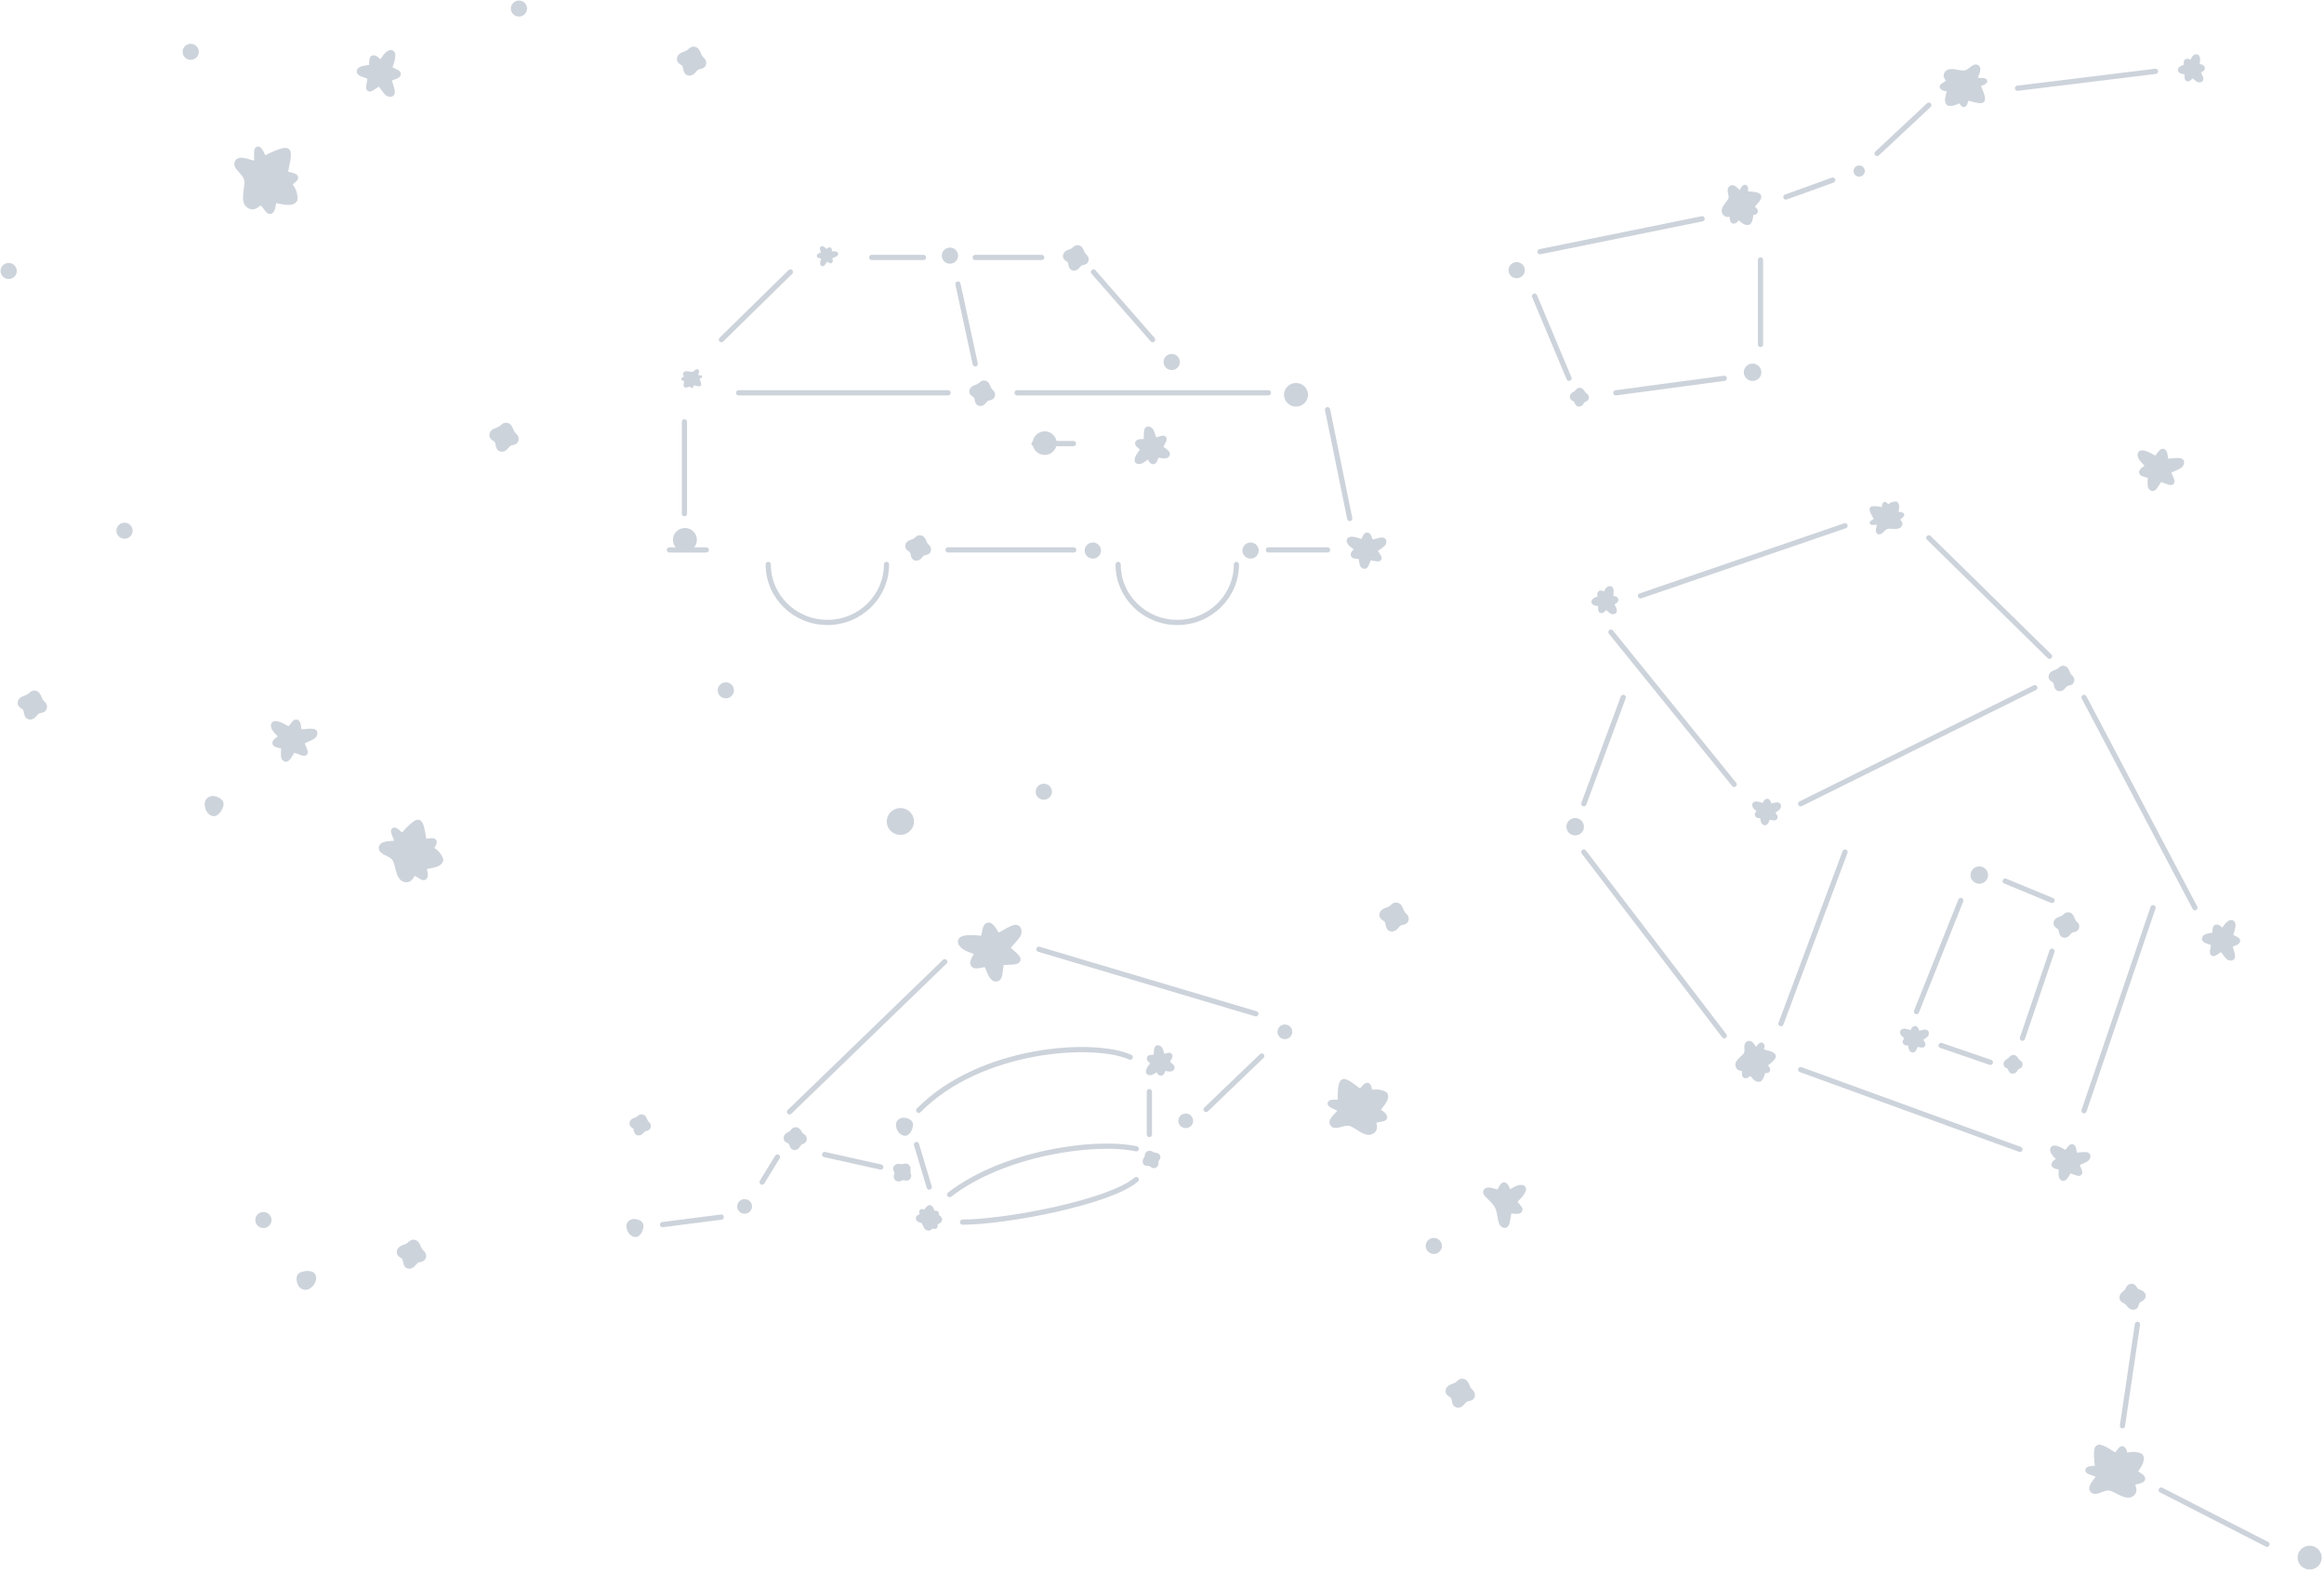 <svg width="742" height="502" viewBox="0 0 742 502" fill="none" xmlns="http://www.w3.org/2000/svg">
<g opacity="0.2">
<path d="M467.802 446.883C466.883 447.56 466.423 448.865 465.23 448.574C464.235 448.332 464.508 446.735 463.987 445.953C463.405 445.079 462.105 444.976 462.389 443.877C462.673 442.778 464.023 442.689 464.961 442.186C465.8 441.736 466.184 440.797 467.178 441.039C468.173 441.282 468.353 442.78 468.873 443.561C469.456 444.435 470.303 444.638 470.019 445.737C469.786 446.64 468.505 446.366 467.802 446.883Z" fill="#05254D"/>
<path d="M467.802 446.883C466.883 447.56 466.423 448.865 465.23 448.574C464.235 448.332 464.508 446.735 463.987 445.953C463.405 445.079 462.105 444.976 462.389 443.877C462.673 442.778 464.023 442.689 464.961 442.186C465.8 441.736 466.184 440.797 467.178 441.039C468.173 441.282 468.353 442.78 468.873 443.561C469.456 444.435 470.303 444.638 470.019 445.737C469.786 446.64 468.505 446.366 467.802 446.883Z" stroke="#05254D" stroke-width="1.668"/>
<path d="M11.904 227.176C10.985 227.852 10.525 229.157 9.332 228.867C8.337 228.624 8.61 227.027 8.089 226.245C7.507 225.372 6.207 225.268 6.491 224.169C6.775 223.07 8.125 222.981 9.063 222.478C9.902 222.028 10.285 221.089 11.28 221.331C12.275 221.574 12.455 223.072 12.975 223.853C13.557 224.727 14.405 224.93 14.121 226.029C13.887 226.932 12.607 226.658 11.904 227.176Z" fill="#05254D"/>
<path d="M11.904 227.176C10.985 227.852 10.525 229.157 9.332 228.867C8.337 228.624 8.61 227.027 8.089 226.245C7.507 225.372 6.207 225.268 6.491 224.169C6.775 223.07 8.125 222.981 9.063 222.478C9.902 222.028 10.285 221.089 11.28 221.331C12.275 221.574 12.455 223.072 12.975 223.853C13.557 224.727 14.405 224.93 14.121 226.029C13.887 226.932 12.607 226.658 11.904 227.176Z" stroke="#05254D" stroke-width="1.668"/>
<path d="M162.5 141.662C161.581 142.339 161.121 143.644 159.928 143.353C158.933 143.111 159.206 141.513 158.685 140.732C158.103 139.858 156.803 139.755 157.087 138.656C157.371 137.557 158.721 137.468 159.659 136.965C160.498 136.515 160.882 135.576 161.876 135.818C162.871 136.061 163.051 137.559 163.571 138.34C164.154 139.214 165.001 139.417 164.717 140.516C164.484 141.419 163.203 141.145 162.5 141.662Z" fill="#05254D"/>
<path d="M162.5 141.662C161.581 142.339 161.121 143.644 159.928 143.353C158.933 143.111 159.206 141.513 158.685 140.732C158.103 139.858 156.803 139.755 157.087 138.656C157.371 137.557 158.721 137.468 159.659 136.965C160.498 136.515 160.882 135.576 161.876 135.818C162.871 136.061 163.051 137.559 163.571 138.34C164.154 139.214 165.001 139.417 164.717 140.516C164.484 141.419 163.203 141.145 162.5 141.662Z" stroke="#05254D" stroke-width="1.668"/>
<path d="M132.949 402.502C132.03 403.179 131.57 404.484 130.377 404.194C129.382 403.951 129.655 402.354 129.134 401.572C128.552 400.698 127.252 400.595 127.536 399.496C127.82 398.397 129.17 398.308 130.108 397.805C130.947 397.355 131.331 396.416 132.325 396.658C133.32 396.901 133.5 398.399 134.02 399.18C134.603 400.054 135.45 400.257 135.166 401.356C134.932 402.259 133.652 401.985 132.949 402.502Z" fill="#05254D"/>
<path d="M132.949 402.502C132.03 403.179 131.57 404.484 130.377 404.194C129.382 403.951 129.655 402.354 129.134 401.572C128.552 400.698 127.252 400.595 127.536 399.496C127.82 398.397 129.17 398.308 130.108 397.805C130.947 397.355 131.331 396.416 132.325 396.658C133.32 396.901 133.5 398.399 134.02 399.18C134.603 400.054 135.45 400.257 135.166 401.356C134.932 402.259 133.652 401.985 132.949 402.502Z" stroke="#05254D" stroke-width="1.668"/>
<path d="M205.444 360.526C204.83 360.98 204.522 361.853 203.725 361.659C203.059 361.496 203.242 360.427 202.893 359.904C202.504 359.32 201.634 359.25 201.824 358.515C202.014 357.78 202.918 357.719 203.545 357.383C204.106 357.082 204.362 356.454 205.028 356.616C205.694 356.779 205.814 357.781 206.163 358.304C206.552 358.888 207.119 359.025 206.929 359.76C206.773 360.363 205.915 360.18 205.444 360.526Z" fill="#05254D"/>
<path d="M205.444 360.526C204.83 360.98 204.522 361.853 203.725 361.659C203.059 361.496 203.242 360.427 202.893 359.904C202.504 359.32 201.634 359.25 201.824 358.515C202.014 357.78 202.918 357.719 203.545 357.383C204.106 357.082 204.362 356.454 205.028 356.616C205.694 356.779 205.814 357.781 206.163 358.304C206.552 358.888 207.119 359.025 206.929 359.76C206.773 360.363 205.915 360.18 205.444 360.526Z" stroke="#05254D" stroke-width="1.668"/>
<path d="M222.386 21.596C221.467 22.272 221.007 23.578 219.815 23.287C218.82 23.044 219.092 21.447 218.572 20.666C217.99 19.792 216.69 19.688 216.974 18.589C217.258 17.49 218.608 17.401 219.546 16.898C220.385 16.448 220.768 15.509 221.763 15.752C222.757 15.994 222.937 17.492 223.458 18.273C224.04 19.147 224.888 19.35 224.603 20.449C224.37 21.352 223.089 21.078 222.386 21.596Z" fill="#05254D"/>
<path d="M222.386 21.596C221.467 22.272 221.007 23.578 219.815 23.287C218.82 23.044 219.092 21.447 218.572 20.666C217.99 19.792 216.69 19.688 216.974 18.589C217.258 17.49 218.608 17.401 219.546 16.898C220.385 16.448 220.768 15.509 221.763 15.752C222.757 15.994 222.937 17.492 223.458 18.273C224.04 19.147 224.888 19.35 224.603 20.449C224.37 21.352 223.089 21.078 222.386 21.596Z" stroke="#05254D" stroke-width="1.668"/>
<path d="M446.666 294.858C445.747 295.534 445.287 296.84 444.094 296.549C443.1 296.307 443.372 294.709 442.851 293.928C442.269 293.054 440.969 292.95 441.254 291.851C441.538 290.753 442.887 290.664 443.826 290.16C444.665 289.711 445.048 288.772 446.042 289.014C447.037 289.257 447.217 290.754 447.738 291.536C448.32 292.409 449.167 292.613 448.883 293.712C448.65 294.615 447.369 294.34 446.666 294.858Z" fill="#05254D"/>
<path d="M446.666 294.858C445.747 295.534 445.287 296.84 444.094 296.549C443.1 296.307 443.372 294.709 442.851 293.928C442.269 293.054 440.969 292.95 441.254 291.851C441.538 290.753 442.887 290.664 443.826 290.16C444.665 289.711 445.048 288.772 446.042 289.014C447.037 289.257 447.217 290.754 447.738 291.536C448.32 292.409 449.167 292.613 448.883 293.712C448.65 294.615 447.369 294.34 446.666 294.858Z" stroke="#05254D" stroke-width="1.668"/>
<path d="M427.966 351.532C427.899 349.836 427.881 345.583 428.936 345.337C429.991 345.09 432.656 347.444 433.953 348.34C434.683 348.843 435.853 346.361 436.588 346.529C437.339 346.7 437.035 348.888 437.744 348.788C439.202 348.582 440.753 348.539 442.187 349.397C442.982 350.792 441.052 352.611 439.997 354.086C439.424 354.889 441.798 355.455 442.069 356.585C442.34 357.716 438.229 356.963 438.618 358.587C438.859 359.662 439.144 360.596 437.917 361.265C435.931 362.349 433.06 359.119 431.015 358.652C428.727 358.128 426.29 360.28 425.389 358.699C424.754 357.586 427.361 355.657 428.092 354.615C428.525 353.999 424.576 352.984 424.704 352.294C424.843 351.544 427.996 352.291 427.966 351.532Z" fill="#05254D"/>
<path d="M427.966 351.532C427.899 349.836 427.881 345.583 428.936 345.337C429.991 345.09 432.656 347.444 433.953 348.34C434.683 348.843 435.853 346.361 436.588 346.529C437.339 346.7 437.035 348.888 437.744 348.788C439.202 348.582 440.753 348.539 442.187 349.397C442.982 350.792 441.052 352.611 439.997 354.086C439.424 354.889 441.798 355.455 442.069 356.585C442.34 357.716 438.229 356.963 438.618 358.587C438.859 359.662 439.144 360.596 437.917 361.265C435.931 362.349 433.06 359.119 431.015 358.652C428.727 358.128 426.29 360.28 425.389 358.699C424.754 357.586 427.361 355.657 428.092 354.615C428.525 353.999 424.576 352.984 424.704 352.294C424.843 351.544 427.996 352.291 427.966 351.532Z" stroke="#05254D" stroke-width="1.668"/>
<path d="M128.704 266.685C129.834 265.346 132.777 262.083 133.73 262.6C134.682 263.117 135.015 266.699 135.351 268.25C135.538 269.123 138.13 268.01 138.558 268.631C138.993 269.263 137.248 270.731 137.842 271.129C139.063 271.947 140.241 272.951 140.704 274.565C140.321 276.165 137.63 276.265 135.823 276.687C134.84 276.917 136.203 278.937 135.617 279.981C135.03 281.025 132.514 277.699 131.671 279.2C131.102 280.182 130.663 281.089 129.291 280.78C127.068 280.279 127.191 275.892 126.005 274.165C124.677 272.234 121.379 272.246 121.812 270.437C122.117 269.162 125.386 269.433 126.652 269.126C127.4 268.946 125.187 265.528 125.761 265.086C126.385 264.607 128.199 267.285 128.704 266.685Z" fill="#05254D"/>
<path d="M128.704 266.685C129.834 265.346 132.777 262.083 133.73 262.6C134.682 263.117 135.015 266.699 135.351 268.25C135.538 269.123 138.13 268.01 138.558 268.631C138.993 269.263 137.248 270.731 137.842 271.129C139.063 271.947 140.241 272.951 140.704 274.565C140.321 276.165 137.63 276.265 135.823 276.687C134.84 276.917 136.203 278.937 135.617 279.981C135.03 281.025 132.514 277.699 131.671 279.2C131.102 280.182 130.663 281.089 129.291 280.78C127.068 280.279 127.191 275.892 126.005 274.165C124.677 272.234 121.379 272.246 121.812 270.437C122.117 269.162 125.386 269.433 126.652 269.126C127.4 268.946 125.187 265.528 125.761 265.086C126.385 264.607 128.199 267.285 128.704 266.685Z" stroke="#05254D" stroke-width="1.668"/>
<path d="M84.749 50.514C86.505 49.566 90.989 47.339 91.778 48.276C92.567 49.214 91.418 53.129 91.121 54.904C90.954 55.902 94.162 55.796 94.353 56.627C94.547 57.473 92.086 58.303 92.547 58.968C93.493 60.333 94.318 61.879 94.131 63.772C93.055 65.302 90.167 64.297 88.081 63.998C86.945 63.835 87.537 66.528 86.48 67.388C85.423 68.249 84.156 63.702 82.636 64.94C81.622 65.743 80.78 66.516 79.458 65.623C77.317 64.179 79.29 59.603 78.76 57.293C78.166 54.708 74.673 53.363 75.889 51.632C76.747 50.413 80.09 52.044 81.557 52.242C82.424 52.36 81.518 47.842 82.31 47.614C83.171 47.366 83.964 50.938 84.749 50.514Z" fill="#05254D"/>
<path d="M84.749 50.514C86.505 49.566 90.989 47.339 91.778 48.276C92.567 49.214 91.418 53.129 91.121 54.904C90.954 55.902 94.162 55.796 94.353 56.627C94.547 57.473 92.086 58.303 92.547 58.968C93.493 60.333 94.318 61.879 94.131 63.772C93.055 65.302 90.167 64.297 88.081 63.998C86.945 63.835 87.537 66.528 86.48 67.388C85.423 68.249 84.156 63.702 82.636 64.94C81.622 65.743 80.78 66.516 79.458 65.623C77.317 64.179 79.29 59.603 78.76 57.293C78.166 54.708 74.673 53.363 75.889 51.632C76.747 50.413 80.09 52.044 81.557 52.242C82.424 52.36 81.518 47.842 82.31 47.614C83.171 47.366 83.964 50.938 84.749 50.514Z" stroke="#05254D" stroke-width="1.668"/>
<path d="M95.564 233.724C98.332 233.691 101.291 232.777 100.349 234.668C99.972 235.426 98.151 235.911 96.513 236.765C95.865 237.103 97.864 239.905 97.373 240.398C96.889 240.885 93.858 239.019 93.502 239.547C92.268 241.375 91.663 243.08 90.751 242.074C90.327 241.232 90.581 239.979 90.596 238.677C90.605 237.949 88.14 238.063 87.841 237.367C87.449 236.461 90.269 235.556 89.71 234.932C89.072 234.22 87.467 232.931 87.328 231.803C87.121 230.121 89.998 231.556 92.074 232.82C92.608 233.146 94.03 230.337 94.51 230.565C95.31 230.279 95.3 232.933 95.564 233.724Z" fill="#05254D"/>
<path d="M95.564 233.724C98.332 233.691 101.291 232.777 100.349 234.668C99.972 235.426 98.151 235.911 96.513 236.765C95.865 237.103 97.864 239.905 97.373 240.398C96.889 240.885 93.858 239.019 93.502 239.547C92.268 241.375 91.663 243.08 90.751 242.074C90.327 241.232 90.581 239.979 90.596 238.677C90.605 237.949 88.14 238.063 87.841 237.367C87.449 236.461 90.269 235.556 89.71 234.932C89.072 234.22 87.467 232.931 87.328 231.803C87.121 230.121 89.998 231.556 92.074 232.82C92.608 233.146 94.03 230.337 94.51 230.565C95.31 230.279 95.3 232.933 95.564 233.724Z" stroke="#05254D" stroke-width="1.668"/>
<path d="M691.556 147.292C694.325 147.259 697.283 146.346 696.341 148.237C695.964 148.995 694.143 149.48 692.505 150.334C691.857 150.672 693.857 153.474 693.366 153.967C692.881 154.454 689.851 152.588 689.494 153.116C688.261 154.944 687.655 156.649 686.743 155.643C686.32 154.801 686.574 153.548 686.589 152.245C686.597 151.518 684.133 151.632 683.833 150.936C683.442 150.029 686.262 149.125 685.703 148.501C685.064 147.789 683.459 146.5 683.32 145.372C683.113 143.689 685.99 145.124 688.066 146.389C688.601 146.714 690.023 143.906 690.503 144.134C691.302 143.848 691.293 146.502 691.556 147.292Z" fill="#05254D"/>
<path d="M691.556 147.292C694.325 147.259 697.283 146.346 696.341 148.237C695.964 148.995 694.143 149.48 692.505 150.334C691.857 150.672 693.857 153.474 693.366 153.967C692.881 154.454 689.851 152.588 689.494 153.116C688.261 154.944 687.655 156.649 686.743 155.643C686.32 154.801 686.574 153.548 686.589 152.245C686.597 151.518 684.133 151.632 683.833 150.936C683.442 150.029 686.262 149.125 685.703 148.501C685.064 147.789 683.459 146.5 683.32 145.372C683.113 143.689 685.99 145.124 688.066 146.389C688.601 146.714 690.023 143.906 690.503 144.134C691.302 143.848 691.293 146.502 691.556 147.292Z" stroke="#05254D" stroke-width="1.668"/>
<path d="M124.171 25.209C124.747 27.868 126.233 30.524 124.17 30.019C123.345 29.817 122.506 28.168 121.337 26.772C120.875 26.219 118.485 28.741 117.899 28.373C117.321 28.01 118.58 24.695 117.986 24.463C115.93 23.665 114.118 23.445 114.939 22.352C115.692 21.764 116.986 21.742 118.282 21.479C119.006 21.332 118.411 18.982 119.042 18.545C119.866 17.975 121.316 20.499 121.826 19.828C122.408 19.061 123.374 17.24 124.466 16.866C126.096 16.308 125.236 19.386 124.387 21.655C124.169 22.24 127.234 23.011 127.102 23.522C127.542 24.231 124.905 24.788 124.171 25.209Z" fill="#05254D"/>
<path d="M124.171 25.209C124.747 27.868 126.233 30.524 124.17 30.019C123.345 29.817 122.506 28.168 121.337 26.772C120.875 26.219 118.485 28.741 117.899 28.373C117.321 28.01 118.58 24.695 117.986 24.463C115.93 23.665 114.118 23.445 114.939 22.352C115.692 21.764 116.986 21.742 118.282 21.479C119.006 21.332 118.411 18.982 119.042 18.545C119.866 17.975 121.316 20.499 121.826 19.828C122.408 19.061 123.374 17.24 124.466 16.866C126.096 16.308 125.236 19.386 124.387 21.655C124.169 22.24 127.234 23.011 127.102 23.522C127.542 24.231 124.905 24.788 124.171 25.209Z" stroke="#05254D" stroke-width="1.668"/>
<path d="M481.866 386.542C481.222 389.19 481.404 392.222 479.763 390.886C478.846 390.139 479.139 386.834 477.842 384.78C476.225 382.217 473.213 380.841 474.784 380.019C475.721 379.809 476.898 380.341 478.183 380.657C478.9 380.833 479.39 378.457 480.151 378.332C481.144 378.168 481.349 381.067 482.103 380.678C482.963 380.234 484.631 379.001 485.78 379.13C487.495 379.322 485.374 381.735 483.615 383.422C483.163 383.857 485.592 385.862 485.249 386.267C485.336 387.095 482.713 386.474 481.866 386.542Z" fill="#05254D"/>
<path d="M481.866 386.542C481.222 389.19 481.404 392.222 479.763 390.886C478.846 390.139 479.139 386.834 477.842 384.78C476.225 382.217 473.213 380.841 474.784 380.019C475.721 379.809 476.898 380.341 478.183 380.657C478.9 380.833 479.39 378.457 480.151 378.332C481.144 378.168 481.349 381.067 482.103 380.678C482.963 380.234 484.631 379.001 485.78 379.13C487.495 379.322 485.374 381.735 483.615 383.422C483.163 383.857 485.592 385.862 485.249 386.267C485.336 387.095 482.713 386.474 481.866 386.542Z" stroke="#05254D" stroke-width="1.668"/>
<path d="M39.755 167.712C38.782 167.712 37.993 168.487 37.993 169.44C37.993 170.394 38.782 171.168 39.755 171.168C40.727 171.168 41.516 170.394 41.516 169.44C41.516 168.487 40.727 167.712 39.755 167.712Z" fill="#05254D"/>
<path d="M39.755 167.712C38.782 167.712 37.993 168.487 37.993 169.44C37.993 170.394 38.782 171.168 39.755 171.168C40.727 171.168 41.516 170.394 41.516 169.44C41.516 168.487 40.727 167.712 39.755 167.712Z" stroke="#05254D" stroke-width="1.668"/>
<path d="M84.102 387.785C83.13 387.785 82.341 388.559 82.341 389.513C82.341 390.466 83.13 391.241 84.102 391.241C85.074 391.241 85.863 390.466 85.863 389.513C85.863 388.559 85.074 387.785 84.102 387.785Z" fill="#05254D"/>
<path d="M84.102 387.785C83.13 387.785 82.341 388.559 82.341 389.513C82.341 390.466 83.13 391.241 84.102 391.241C85.074 391.241 85.863 390.466 85.863 389.513C85.863 388.559 85.074 387.785 84.102 387.785Z" stroke="#05254D" stroke-width="1.668"/>
<path d="M457.785 396.058C456.813 396.058 456.024 396.832 456.024 397.785C456.024 398.739 456.813 399.513 457.785 399.513C458.758 399.513 459.547 398.739 459.547 397.785C459.547 396.832 458.758 396.058 457.785 396.058Z" fill="#05254D"/>
<path d="M457.785 396.058C456.813 396.058 456.024 396.832 456.024 397.785C456.024 398.739 456.813 399.513 457.785 399.513C458.758 399.513 459.547 398.739 459.547 397.785C459.547 396.832 458.758 396.058 457.785 396.058Z" stroke="#05254D" stroke-width="1.668"/>
<path d="M165.693 1C164.72 1 163.931 1.774 163.931 2.728C163.931 3.681 164.72 4.455 165.693 4.455C166.665 4.455 167.454 3.681 167.454 2.728C167.454 1.774 166.665 1 165.693 1Z" fill="#05254D"/>
<path d="M165.693 1C164.72 1 163.931 1.774 163.931 2.728C163.931 3.681 164.72 4.455 165.693 4.455C166.665 4.455 167.454 3.681 167.454 2.728C167.454 1.774 166.665 1 165.693 1Z" stroke="#05254D" stroke-width="1.668"/>
<path d="M231.743 218.675C230.771 218.675 229.981 219.449 229.981 220.403C229.981 221.357 230.771 222.131 231.743 222.131C232.715 222.131 233.504 221.357 233.504 220.403C233.504 219.449 232.715 218.675 231.743 218.675Z" fill="#05254D"/>
<path d="M231.743 218.675C230.771 218.675 229.981 219.449 229.981 220.403C229.981 221.357 230.771 222.131 231.743 222.131C232.715 222.131 233.504 221.357 233.504 220.403C233.504 219.449 232.715 218.675 231.743 218.675Z" stroke="#05254D" stroke-width="1.668"/>
<path d="M67.937 259.705C66.616 259.273 66.176 257.635 66.176 256.681C66.176 255.727 66.965 254.953 67.937 254.953C68.91 254.953 70.578 255.727 70.578 256.681C70.578 257.635 69.259 260.136 67.937 259.705Z" fill="#05254D"/>
<path d="M67.937 259.705C66.616 259.273 66.176 257.635 66.176 256.681C66.176 255.727 66.965 254.953 67.937 254.953C68.91 254.953 70.578 255.727 70.578 256.681C70.578 257.635 69.259 260.136 67.937 259.705Z" stroke="#05254D" stroke-width="1.668"/>
<path d="M100.019 407.457C100.45 408.759 99.369 410.074 98.587 410.637C97.805 411.201 96.702 411.032 96.124 410.261C95.546 409.49 95.189 407.711 95.971 407.148C96.753 406.585 99.588 406.155 100.019 407.457Z" fill="#05254D"/>
<path d="M100.019 407.457C100.45 408.759 99.369 410.074 98.587 410.637C97.805 411.201 96.702 411.032 96.124 410.261C95.546 409.49 95.189 407.711 95.971 407.148C96.753 406.585 99.588 406.155 100.019 407.457Z" stroke="#05254D" stroke-width="1.668"/>
<path d="M60.892 14.82C59.92 14.82 59.131 15.595 59.131 16.548C59.131 17.502 59.92 18.276 60.892 18.276C61.864 18.276 62.653 17.502 62.653 16.548C62.653 15.595 61.864 14.82 60.892 14.82Z" fill="#05254D"/>
<path d="M60.892 14.82C59.92 14.82 59.131 15.595 59.131 16.548C59.131 17.502 59.92 18.276 60.892 18.276C61.864 18.276 62.653 17.502 62.653 16.548C62.653 15.595 61.864 14.82 60.892 14.82Z" stroke="#05254D" stroke-width="1.668"/>
<path d="M2.767 84.787C1.795 84.787 1.006 85.561 1.006 86.515C1.006 87.468 1.795 88.242 2.767 88.242C3.739 88.242 4.528 87.468 4.528 86.515C4.528 85.561 3.739 84.787 2.767 84.787Z" fill="#05254D"/>
<path d="M2.767 84.787C1.795 84.787 1.006 85.561 1.006 86.515C1.006 87.468 1.795 88.242 2.767 88.242C3.739 88.242 4.528 87.468 4.528 86.515C4.528 85.561 3.739 84.787 2.767 84.787Z" stroke="#05254D" stroke-width="1.668"/>
<path d="M333.267 251.041C332.295 251.041 331.505 251.815 331.505 252.768C331.505 253.722 332.295 254.496 333.267 254.496C334.239 254.496 335.028 253.722 335.028 252.768C335.028 251.815 334.239 251.041 333.267 251.041Z" fill="#05254D"/>
<path d="M333.267 251.041C332.295 251.041 331.505 251.815 331.505 252.768C331.505 253.722 332.295 254.496 333.267 254.496C334.239 254.496 335.028 253.722 335.028 252.768C335.028 251.815 334.239 251.041 333.267 251.041Z" stroke="#05254D" stroke-width="1.668"/>
<path d="M287.471 258.818C285.527 258.818 283.948 260.366 283.948 262.273C283.948 264.181 285.527 265.729 287.471 265.729C289.415 265.729 290.994 264.181 290.994 262.273C290.994 260.366 289.415 258.818 287.471 258.818Z" fill="#05254D"/>
<path d="M287.471 258.818C285.527 258.818 283.948 260.366 283.948 262.273C283.948 264.181 285.527 265.729 287.471 265.729C289.415 265.729 290.994 264.181 290.994 262.273C290.994 260.366 289.415 258.818 287.471 258.818Z" stroke="#05254D" stroke-width="1.668"/>
<path d="M505.681 256.606L518.268 222.65M615.823 171.716L654.371 209.53M589.074 167.858L523.775 190.237M514.335 201.813L553.672 250.432M505.681 272.04L550.524 330.693M589.074 272.04L568.619 326.833M574.912 341.496L644.931 366.963M665.386 354.616L687.414 289.791M574.912 256.606L649.651 219.562M665.386 222.65L700.788 289.791" stroke="#05254D" stroke-width="1.668" stroke-linecap="round" stroke-linejoin="round"/>
<path d="M598.837 165.679C598.3 164.843 597.029 162.702 597.488 162.278C597.946 161.855 599.988 162.287 600.908 162.372C601.425 162.42 601.278 160.837 601.699 160.713C602.128 160.587 602.623 161.777 602.952 161.525C603.626 161.009 604.395 160.548 605.372 160.574C606.188 161.053 605.755 162.518 605.661 163.562C605.61 164.129 606.974 163.742 607.446 164.236C607.919 164.73 605.621 165.515 606.3 166.224C606.741 166.698 607.162 167.089 606.743 167.773C606.063 168.883 603.657 168.066 602.487 168.41C601.178 168.793 600.588 170.57 599.665 170.027C599.015 169.646 599.756 167.933 599.816 167.2C599.851 166.767 597.56 167.373 597.42 166.989C597.267 166.571 599.077 166.053 598.837 165.679Z" fill="#05254D"/>
<path d="M598.837 165.679C598.3 164.843 597.029 162.702 597.488 162.278C597.946 161.855 599.988 162.287 600.908 162.372C601.425 162.42 601.278 160.837 601.699 160.713C602.128 160.587 602.623 161.777 602.952 161.525C603.626 161.009 604.395 160.548 605.372 160.574C606.188 161.053 605.755 162.518 605.661 163.562C605.61 164.129 606.974 163.742 607.446 164.236C607.919 164.73 605.621 165.515 606.3 166.224C606.741 166.698 607.162 167.089 606.743 167.773C606.063 168.883 603.657 168.066 602.487 168.41C601.178 168.793 600.588 170.57 599.665 170.027C599.015 169.646 599.756 167.933 599.816 167.2C599.851 166.767 597.56 167.373 597.42 166.989C597.267 166.571 599.077 166.053 598.837 165.679Z" stroke="#05254D" stroke-width="0.989"/>
<path d="M631.715 27.382C632.286 28.586 633.609 31.649 632.926 32.138C632.242 32.627 629.598 31.714 628.388 31.45C627.707 31.3 627.631 33.435 627.049 33.531C626.455 33.628 626.001 31.96 625.521 32.242C624.534 32.819 623.43 33.307 622.134 33.111C621.13 32.338 621.959 30.457 622.263 29.081C622.429 28.333 620.546 28.624 620.002 27.888C619.458 27.152 622.652 26.484 621.87 25.427C621.365 24.723 620.871 24.133 621.548 23.289C622.644 21.922 625.706 23.407 627.323 23.142C629.132 22.846 630.224 20.576 631.359 21.45C632.159 22.067 630.878 24.227 630.672 25.194C630.551 25.766 633.706 25.336 633.827 25.871C633.958 26.453 631.459 26.845 631.715 27.382Z" fill="#05254D"/>
<path d="M631.715 27.382C632.286 28.586 633.609 31.649 632.926 32.138C632.242 32.627 629.598 31.714 628.388 31.45C627.707 31.3 627.631 33.435 627.049 33.531C626.455 33.628 626.001 31.96 625.521 32.242C624.534 32.819 623.43 33.307 622.134 33.111C621.13 32.338 621.959 30.457 622.263 29.081C622.429 28.333 620.546 28.624 620.002 27.888C619.458 27.152 622.652 26.484 621.87 25.427C621.365 24.723 620.871 24.133 621.548 23.289C622.644 21.922 625.706 23.407 627.323 23.142C629.132 22.846 630.224 20.576 631.359 21.45C632.159 22.067 630.878 24.227 630.672 25.194C630.551 25.766 633.706 25.336 633.827 25.871C633.958 26.453 631.459 26.845 631.715 27.382Z" stroke="#05254D" stroke-width="1.329"/>
<path d="M655.157 303.683L645.716 331.465M635.489 339.183L619.755 333.781M611.888 322.976L626.049 287.477M640.209 281.303L655.157 287.477" stroke="#05254D" stroke-width="1.668" stroke-linecap="round" stroke-linejoin="round"/>
<path d="M643.812 340.803C643.37 341.261 643.245 342.023 642.554 341.972C641.979 341.929 641.971 341.024 641.604 340.64C641.195 340.212 640.462 340.274 640.511 339.643C640.56 339.012 641.301 338.837 641.77 338.475C642.19 338.15 642.311 337.597 642.886 337.64C643.461 337.684 643.711 338.491 644.077 338.874C644.486 339.303 644.977 339.338 644.928 339.969C644.889 340.489 644.151 340.453 643.812 340.803Z" fill="#05254D"/>
<path d="M643.812 340.803C643.37 341.261 643.245 342.023 642.554 341.972C641.979 341.929 641.971 341.024 641.604 340.64C641.195 340.212 640.462 340.274 640.511 339.643C640.56 339.012 641.301 338.837 641.77 338.475C642.19 338.15 642.311 337.597 642.886 337.64C643.461 337.684 643.711 338.491 644.077 338.874C644.486 339.303 644.977 339.338 644.928 339.969C644.889 340.489 644.151 340.453 643.812 340.803Z" stroke="#05254D" stroke-width="1.668"/>
<path d="M662.396 368.847C664.752 368.819 667.27 368.04 666.468 369.651C666.147 370.295 664.598 370.709 663.204 371.436C662.653 371.724 664.354 374.106 663.936 374.526C663.524 374.94 660.944 373.353 660.641 373.803C659.591 375.357 659.075 376.809 658.3 375.953C657.938 375.237 658.155 374.17 658.168 373.061C658.175 372.442 656.078 372.539 655.822 371.947C655.489 371.174 657.889 370.406 657.413 369.875C656.87 369.269 655.503 368.173 655.386 367.213C655.209 365.78 657.659 366.999 659.426 368.076C659.88 368.353 661.091 365.965 661.5 366.159C662.18 365.916 662.171 368.174 662.396 368.847Z" fill="#05254D"/>
<path d="M662.396 368.847C664.752 368.819 667.27 368.04 666.468 369.651C666.147 370.295 664.598 370.709 663.204 371.436C662.653 371.724 664.354 374.106 663.936 374.526C663.524 374.94 660.944 373.353 660.641 373.803C659.591 375.357 659.075 376.809 658.3 375.953C657.938 375.237 658.155 374.17 658.168 373.061C658.175 372.442 656.078 372.539 655.822 371.947C655.489 371.174 657.889 370.406 657.413 369.875C656.87 369.269 655.503 368.173 655.386 367.213C655.209 365.78 657.659 366.999 659.426 368.076C659.88 368.353 661.091 365.965 661.5 366.159C662.18 365.916 662.171 368.174 662.396 368.847Z" stroke="#05254D" stroke-width="1.668"/>
<path d="M565.043 257.506C566.573 257.236 568.121 256.462 567.787 257.59C567.653 258.043 566.694 258.474 565.871 259.094C565.545 259.339 566.93 260.702 566.707 261.019C566.487 261.33 564.624 260.578 564.479 260.902C563.977 262.021 563.811 263.015 563.207 262.544C562.889 262.118 562.904 261.406 562.783 260.686C562.715 260.285 561.362 260.571 561.126 260.215C560.82 259.75 562.291 258.994 561.92 258.701C561.496 258.367 560.479 257.803 560.29 257.194C560.008 256.285 561.744 256.815 563.019 257.324C563.347 257.455 563.857 255.778 564.145 255.859C564.559 255.629 564.818 257.095 565.043 257.506Z" fill="#05254D"/>
<path d="M565.043 257.506C566.573 257.236 568.121 256.462 567.787 257.59C567.653 258.043 566.694 258.474 565.871 259.094C565.545 259.339 566.93 260.702 566.707 261.019C566.487 261.33 564.624 260.578 564.479 260.902C563.977 262.021 563.811 263.015 563.207 262.544C562.889 262.118 562.904 261.406 562.783 260.686C562.715 260.285 561.362 260.571 561.126 260.215C560.82 259.75 562.291 258.994 561.92 258.701C561.496 258.367 560.479 257.803 560.29 257.194C560.008 256.285 561.744 256.815 563.019 257.324C563.347 257.455 563.857 255.778 564.145 255.859C564.559 255.629 564.818 257.095 565.043 257.506Z" stroke="#05254D" stroke-width="1.668"/>
<path d="M612.247 330.049C613.777 329.778 615.324 329.005 614.99 330.133C614.857 330.586 613.897 331.017 613.074 331.637C612.748 331.882 614.133 333.245 613.91 333.562C613.69 333.873 611.828 333.12 611.683 333.445C611.181 334.564 611.015 335.558 610.41 335.086C610.093 334.661 610.107 333.948 609.987 333.229C609.918 332.828 608.566 333.114 608.33 332.758C608.023 332.292 609.495 331.537 609.123 331.244C608.699 330.91 607.683 330.346 607.494 329.737C607.212 328.827 608.947 329.358 610.223 329.866C610.55 329.997 611.06 328.321 611.349 328.402C611.763 328.172 612.022 329.638 612.247 330.049Z" fill="#05254D"/>
<path d="M612.247 330.049C613.777 329.778 615.324 329.005 614.99 330.133C614.857 330.586 613.897 331.017 613.074 331.637C612.748 331.882 614.133 333.245 613.91 333.562C613.69 333.873 611.828 333.12 611.683 333.445C611.181 334.564 611.015 335.558 610.41 335.086C610.093 334.661 610.107 333.948 609.987 333.229C609.918 332.828 608.566 333.114 608.33 332.758C608.023 332.292 609.495 331.537 609.123 331.244C608.699 330.91 607.683 330.346 607.494 329.737C607.212 328.827 608.947 329.358 610.223 329.866C610.55 329.997 611.06 328.321 611.349 328.402C611.763 328.172 612.022 329.638 612.247 330.049Z" stroke="#05254D" stroke-width="1.668"/>
<path d="M659.523 218.384C658.741 218.96 658.349 220.071 657.334 219.823C656.487 219.617 656.718 218.257 656.276 217.593C655.781 216.849 654.674 216.761 654.916 215.825C655.158 214.89 656.307 214.813 657.106 214.385C657.819 214.002 658.145 213.204 658.992 213.41C659.839 213.617 659.994 214.892 660.436 215.557C660.932 216.3 661.652 216.473 661.41 217.408C661.211 218.176 660.122 217.944 659.523 218.384Z" fill="#05254D"/>
<path d="M659.523 218.384C658.741 218.96 658.349 220.071 657.334 219.823C656.487 219.617 656.718 218.257 656.276 217.593C655.781 216.849 654.674 216.761 654.916 215.825C655.158 214.89 656.307 214.813 657.106 214.385C657.819 214.002 658.145 213.204 658.992 213.41C659.839 213.617 659.994 214.892 660.436 215.557C660.932 216.3 661.652 216.473 661.41 217.408C661.211 218.176 660.122 217.944 659.523 218.384Z" stroke="#05254D" stroke-width="1.668"/>
<path d="M661.097 297.101C660.315 297.677 659.923 298.788 658.908 298.54C658.061 298.334 658.292 296.974 657.85 296.31C657.355 295.566 656.248 295.478 656.49 294.542C656.732 293.607 657.881 293.53 658.68 293.102C659.393 292.719 659.719 291.921 660.566 292.127C661.413 292.334 661.568 293.609 662.01 294.274C662.505 295.018 663.226 295.19 662.984 296.125C662.785 296.893 661.696 296.661 661.097 297.101Z" fill="#05254D"/>
<path d="M661.097 297.101C660.315 297.677 659.923 298.788 658.908 298.54C658.061 298.334 658.292 296.974 657.85 296.31C657.355 295.566 656.248 295.478 656.49 294.542C656.732 293.607 657.881 293.53 658.68 293.102C659.393 292.719 659.719 291.921 660.566 292.127C661.413 292.334 661.568 293.609 662.01 294.274C662.505 295.018 663.226 295.19 662.984 296.125C662.785 296.893 661.696 296.661 661.097 297.101Z" stroke="#05254D" stroke-width="1.668"/>
<path d="M503.254 265.857C502.178 266.037 501.157 265.329 500.973 264.274C500.789 263.219 501.51 262.217 502.586 262.037C503.661 261.856 504.683 262.564 504.867 263.619C505.051 264.674 504.329 265.676 503.254 265.857Z" fill="#05254D"/>
<path d="M503.254 265.857C502.178 266.037 501.157 265.329 500.973 264.274C500.789 263.219 501.51 262.217 502.586 262.037C503.661 261.856 504.683 262.564 504.867 263.619C505.051 264.674 504.329 265.676 503.254 265.857Z" stroke="#05254D" stroke-width="1.668"/>
<path d="M514.405 192.622C514.988 194.035 516.077 195.363 514.882 195.273C514.405 195.238 513.776 194.407 512.989 193.744C512.678 193.482 511.602 195.09 511.241 194.941C510.884 194.794 511.254 192.852 510.9 192.778C509.68 192.526 508.653 192.571 509 191.893C509.359 191.5 510.076 191.369 510.768 191.105C511.154 190.958 510.591 189.718 510.899 189.419C511.299 189.029 512.354 190.287 512.57 189.87C512.818 189.393 513.171 188.303 513.74 187.996C514.589 187.539 514.418 189.315 514.172 190.643C514.108 190.985 515.886 191.129 515.863 191.423C516.178 191.773 514.77 192.321 514.405 192.622Z" fill="#05254D"/>
<path d="M514.405 192.622C514.988 194.035 516.077 195.363 514.882 195.273C514.405 195.238 513.776 194.407 512.989 193.744C512.678 193.482 511.602 195.09 511.241 194.941C510.884 194.794 511.254 192.852 510.9 192.778C509.68 192.526 508.653 192.571 509 191.893C509.359 191.5 510.076 191.369 510.768 191.105C511.154 190.958 510.591 189.718 510.899 189.419C511.299 189.029 512.354 190.287 512.57 189.87C512.818 189.393 513.171 188.303 513.74 187.996C514.589 187.539 514.418 189.315 514.172 190.643C514.108 190.985 515.886 191.129 515.863 191.423C516.178 191.773 514.77 192.321 514.405 192.622Z" stroke="#05254D" stroke-width="1.668"/>
<path d="M711.879 301.72C712.368 303.983 713.633 306.244 711.878 305.814C711.175 305.642 710.461 304.238 709.466 303.05C709.073 302.58 707.041 304.727 706.542 304.413C706.05 304.104 707.121 301.282 706.615 301.085C704.865 300.404 703.324 300.217 704.022 299.287C704.661 298.788 705.764 298.768 706.867 298.544C707.484 298.419 706.977 296.42 707.515 296.047C708.216 295.561 709.449 297.71 709.883 297.139C710.379 296.487 711.2 294.938 712.131 294.62C713.519 294.145 712.786 296.763 712.063 298.695C711.877 299.191 714.487 299.849 714.374 300.285C714.748 300.888 712.502 301.36 711.879 301.72Z" fill="#05254D"/>
<path d="M711.879 301.72C712.368 303.983 713.633 306.244 711.878 305.814C711.175 305.642 710.461 304.238 709.466 303.05C709.073 302.58 707.041 304.727 706.542 304.413C706.05 304.104 707.121 301.282 706.615 301.085C704.865 300.404 703.324 300.217 704.022 299.287C704.661 298.788 705.764 298.768 706.867 298.544C707.484 298.419 706.977 296.42 707.515 296.047C708.216 295.561 709.449 297.71 709.883 297.139C710.379 296.487 711.2 294.938 712.131 294.62C713.519 294.145 712.786 296.763 712.063 298.695C711.877 299.191 714.487 299.849 714.374 300.285C714.748 300.888 712.502 301.36 711.879 301.72Z" stroke="#05254D" stroke-width="1.668"/>
<path d="M562.441 335.75C563.51 335.956 566.167 336.564 566.172 337.229C566.176 337.895 564.324 339.145 563.58 339.789C563.161 340.152 564.546 341.21 564.335 341.625C564.121 342.048 562.798 341.549 562.76 341.988C562.681 342.888 562.485 343.822 561.745 344.554C560.759 344.826 559.899 343.409 559.127 342.565C558.707 342.104 558.016 343.442 557.271 343.44C556.527 343.437 557.584 341.09 556.513 341.086C555.808 341.075 555.184 341.109 554.941 340.28C554.548 338.935 556.972 337.69 557.557 336.536C558.21 335.246 557.215 333.478 558.331 333.169C559.117 332.951 559.95 334.788 560.497 335.376C560.819 335.724 562.016 333.514 562.428 333.69C562.878 333.882 561.964 335.657 562.441 335.75Z" fill="#05254D"/>
<path d="M562.441 335.75C563.51 335.956 566.167 336.564 566.172 337.229C566.176 337.895 564.324 339.145 563.58 339.789C563.161 340.152 564.546 341.21 564.335 341.625C564.121 342.048 562.798 341.549 562.76 341.988C562.681 342.888 562.485 343.822 561.745 344.554C560.759 344.826 559.899 343.409 559.127 342.565C558.707 342.104 558.016 343.442 557.271 343.44C556.527 343.437 557.584 341.09 556.513 341.086C555.808 341.075 555.184 341.109 554.941 340.28C554.548 338.935 556.972 337.69 557.557 336.536C558.21 335.246 557.215 333.478 558.331 333.169C559.117 332.951 559.95 334.788 560.497 335.376C560.819 335.724 562.016 333.514 562.428 333.69C562.878 333.882 561.964 335.657 562.441 335.75Z" stroke="#05254D" stroke-width="1.668"/>
<path d="M632.276 281.291C631.201 281.472 630.179 280.764 629.995 279.709C629.811 278.654 630.533 277.652 631.608 277.471C632.683 277.291 633.705 277.999 633.889 279.054C634.073 280.108 633.351 281.111 632.276 281.291Z" fill="#05254D"/>
<path d="M632.276 281.291C631.201 281.472 630.179 280.764 629.995 279.709C629.811 278.654 630.533 277.652 631.608 277.471C632.683 277.291 633.705 277.999 633.889 279.054C634.073 280.108 633.351 281.111 632.276 281.291Z" stroke="#05254D" stroke-width="1.668"/>
<path d="M562.092 82.968V109.977M550.524 120.782L515.909 125.412M500.961 120.782L489.947 94.543M491.687 80.358L543.445 69.848M570.193 62.903L585.141 57.501M599.302 49.011L615.823 33.576M644.144 28.175L688.201 22.773" stroke="#05254D" stroke-width="1.668" stroke-linecap="round" stroke-linejoin="round"/>
<path d="M701.645 22.842C702.228 24.255 703.317 25.583 702.122 25.494C701.645 25.459 701.016 24.628 700.229 23.964C699.918 23.702 698.843 25.31 698.481 25.161C698.124 25.014 698.494 23.072 698.14 22.999C696.92 22.746 695.893 22.791 696.24 22.113C696.599 21.72 697.316 21.589 698.008 21.326C698.394 21.178 697.831 19.938 698.139 19.639C698.539 19.249 699.594 20.507 699.81 20.09C700.058 19.614 700.412 18.524 700.98 18.217C701.829 17.76 701.658 19.535 701.412 20.864C701.348 21.206 703.126 21.349 703.103 21.643C703.418 21.994 702.01 22.542 701.645 22.842Z" fill="#05254D"/>
<path d="M701.645 22.842C702.228 24.255 703.317 25.583 702.122 25.494C701.645 25.459 701.016 24.628 700.229 23.964C699.918 23.702 698.843 25.31 698.481 25.161C698.124 25.014 698.494 23.072 698.14 22.999C696.92 22.746 695.893 22.791 696.24 22.113C696.599 21.72 697.316 21.589 698.008 21.326C698.394 21.178 697.831 19.938 698.139 19.639C698.539 19.249 699.594 20.507 699.81 20.09C700.058 19.614 700.412 18.524 700.98 18.217C701.829 17.76 701.658 19.535 701.412 20.864C701.348 21.206 703.126 21.349 703.103 21.643C703.418 21.994 702.01 22.542 701.645 22.842Z" stroke="#05254D" stroke-width="1.668"/>
<path d="M505.349 127.806C504.907 128.264 504.782 129.026 504.091 128.975C503.516 128.932 503.508 128.027 503.141 127.643C502.732 127.215 501.999 127.277 502.048 126.646C502.097 126.015 502.838 125.841 503.307 125.478C503.728 125.153 503.848 124.6 504.424 124.643C504.999 124.687 505.248 125.494 505.615 125.877C506.024 126.306 506.514 126.341 506.465 126.972C506.426 127.492 505.688 127.456 505.349 127.806Z" fill="#05254D"/>
<path d="M505.349 127.806C504.907 128.264 504.782 129.026 504.091 128.975C503.516 128.932 503.508 128.027 503.141 127.643C502.732 127.215 501.999 127.277 502.048 126.646C502.097 126.015 502.838 125.841 503.307 125.478C503.728 125.153 503.848 124.6 504.424 124.643C504.999 124.687 505.248 125.494 505.615 125.877C506.024 126.306 506.514 126.341 506.465 126.972C506.426 127.492 505.688 127.456 505.349 127.806Z" stroke="#05254D" stroke-width="1.668"/>
<path d="M559.898 120.771C558.822 120.951 557.801 120.243 557.617 119.188C557.432 118.134 558.154 117.131 559.23 116.951C560.305 116.77 561.327 117.478 561.511 118.533C561.695 119.588 560.973 120.59 559.898 120.771Z" fill="#05254D"/>
<path d="M559.898 120.771C558.822 120.951 557.801 120.243 557.617 119.188C557.432 118.134 558.154 117.131 559.23 116.951C560.305 116.77 561.327 117.478 561.511 118.533C561.695 119.588 560.973 120.59 559.898 120.771Z" stroke="#05254D" stroke-width="1.668"/>
<path d="M593.761 55.564C593.223 55.656 592.715 55.301 592.622 54.774C592.529 54.247 592.891 53.748 593.428 53.657C593.966 53.566 594.474 53.921 594.567 54.448C594.659 54.975 594.298 55.473 593.761 55.564Z" fill="#05254D"/>
<path d="M593.761 55.564C593.223 55.656 592.715 55.301 592.622 54.774C592.529 54.247 592.891 53.748 593.428 53.657C593.966 53.566 594.474 53.921 594.567 54.448C594.659 54.975 594.298 55.473 593.761 55.564Z" stroke="#05254D" stroke-width="1.668"/>
<path d="M484.539 87.968C483.573 88.13 482.657 87.494 482.491 86.547C482.325 85.599 482.973 84.701 483.94 84.538C484.906 84.374 485.821 85.011 485.988 85.958C486.154 86.906 485.505 87.805 484.539 87.968Z" fill="#05254D"/>
<path d="M484.539 87.968C483.573 88.13 482.657 87.494 482.491 86.547C482.325 85.599 482.973 84.701 483.94 84.538C484.906 84.374 485.821 85.011 485.988 85.958C486.154 86.906 485.505 87.805 484.539 87.968Z" stroke="#05254D" stroke-width="1.668"/>
<path d="M374.399 117.293C373.433 117.456 372.517 116.82 372.351 115.872C372.185 114.924 372.834 114.026 373.8 113.863C374.766 113.7 375.682 114.336 375.848 115.284C376.014 116.232 375.366 117.13 374.399 117.293Z" fill="#05254D"/>
<path d="M374.399 117.293C373.433 117.456 372.517 116.82 372.351 115.872C372.185 114.924 372.834 114.026 373.8 113.863C374.766 113.7 375.682 114.336 375.848 115.284C376.014 116.232 375.366 117.13 374.399 117.293Z" stroke="#05254D" stroke-width="1.668"/>
<path d="M303.593 83.336C302.627 83.499 301.711 82.863 301.545 81.915C301.379 80.967 302.027 80.069 302.994 79.906C303.96 79.743 304.875 80.379 305.042 81.327C305.208 82.275 304.559 83.173 303.593 83.336Z" fill="#05254D"/>
<path d="M303.593 83.336C302.627 83.499 301.711 82.863 301.545 81.915C301.379 80.967 302.027 80.069 302.994 79.906C303.96 79.743 304.875 80.379 305.042 81.327C305.208 82.275 304.559 83.173 303.593 83.336Z" stroke="#05254D" stroke-width="1.668"/>
<path d="M399.574 177.488C398.608 177.651 397.692 177.015 397.526 176.067C397.36 175.119 398.008 174.221 398.975 174.058C399.941 173.895 400.856 174.531 401.023 175.479C401.189 176.426 400.54 177.325 399.574 177.488Z" fill="#05254D"/>
<path d="M399.574 177.488C398.608 177.651 397.692 177.015 397.526 176.067C397.36 175.119 398.008 174.221 398.975 174.058C399.941 173.895 400.856 174.531 401.023 175.479C401.189 176.426 400.54 177.325 399.574 177.488Z" stroke="#05254D" stroke-width="1.668"/>
<path d="M349.223 177.488C348.257 177.651 347.341 177.015 347.175 176.067C347.009 175.119 347.657 174.221 348.623 174.058C349.589 173.895 350.505 174.531 350.671 175.479C350.837 176.426 350.189 177.325 349.223 177.488Z" fill="#05254D"/>
<path d="M349.223 177.488C348.257 177.651 347.341 177.015 347.175 176.067C347.009 175.119 347.657 174.221 348.623 174.058C349.589 173.895 350.505 174.531 350.671 175.479C350.837 176.426 350.189 177.325 349.223 177.488Z" stroke="#05254D" stroke-width="1.668"/>
<path d="M557.488 61.903C558.609 61.925 561.416 62.078 561.533 62.753C561.651 63.427 559.984 65.014 559.337 65.796C558.974 66.236 560.562 67.068 560.419 67.525C560.274 67.99 558.843 67.716 558.879 68.166C558.953 69.092 558.915 70.073 558.288 70.942C557.333 71.39 556.215 70.103 555.287 69.383C554.781 68.989 554.307 70.463 553.55 70.591C552.792 70.719 553.465 68.158 552.377 68.341C551.656 68.451 551.031 68.595 550.641 67.797C550.011 66.504 552.264 64.821 552.66 63.55C553.103 62.13 551.788 60.511 552.869 60.004C553.63 59.647 554.791 61.362 555.448 61.864C555.836 62.16 556.675 59.713 557.124 59.82C557.613 59.937 556.986 61.893 557.488 61.903Z" fill="#05254D"/>
<path d="M557.488 61.903C558.609 61.925 561.416 62.078 561.533 62.753C561.651 63.427 559.984 65.014 559.337 65.796C558.974 66.236 560.562 67.068 560.419 67.525C560.274 67.99 558.843 67.716 558.879 68.166C558.953 69.092 558.915 70.073 558.288 70.942C557.333 71.39 556.215 70.103 555.287 69.383C554.781 68.989 554.307 70.463 553.55 70.591C552.792 70.719 553.465 68.158 552.377 68.341C551.656 68.451 551.031 68.595 550.641 67.797C550.011 66.504 552.264 64.821 552.66 63.55C553.103 62.13 551.788 60.511 552.869 60.004C553.63 59.647 554.791 61.362 555.448 61.864C555.836 62.16 556.675 59.713 557.124 59.82C557.613 59.937 556.986 61.893 557.488 61.903Z" stroke="#05254D" stroke-width="1.668"/>
<path d="M404.98 125.412H324.735M302.707 125.412H235.836M311.362 116.152L305.855 90.685M230.328 108.435L252.357 86.826M294.84 82.196H278.319M311.362 82.196H332.602M349.123 86.826L368.006 108.435M430.942 165.542L423.863 130.814M218.529 134.673V164M302.707 175.574H342.829M404.98 175.574H423.863" stroke="#05254D" stroke-width="1.668" stroke-linecap="round" stroke-linejoin="round"/>
<path d="M344.834 84.104C344.053 84.68 343.661 85.791 342.646 85.543C341.799 85.337 342.03 83.977 341.588 83.312C341.092 82.569 339.986 82.481 340.228 81.545C340.47 80.609 341.619 80.533 342.417 80.105C343.13 79.722 343.457 78.924 344.304 79.13C345.15 79.337 345.306 80.612 345.748 81.277C346.243 82.02 346.963 82.193 346.721 83.128C346.523 83.896 345.434 83.664 344.834 84.104Z" fill="#05254D"/>
<path d="M344.834 84.104C344.053 84.68 343.661 85.791 342.646 85.543C341.799 85.337 342.03 83.977 341.588 83.312C341.092 82.569 339.986 82.481 340.228 81.545C340.47 80.609 341.619 80.533 342.417 80.105C343.13 79.722 343.457 78.924 344.304 79.13C345.15 79.337 345.306 80.612 345.748 81.277C346.243 82.02 346.963 82.193 346.721 83.128C346.523 83.896 345.434 83.664 344.834 84.104Z" stroke="#05254D" stroke-width="1.668"/>
<path d="M314.939 127.32C314.158 127.896 313.765 129.007 312.75 128.759C311.904 128.553 312.135 127.193 311.693 126.529C311.197 125.785 310.091 125.697 310.333 124.761C310.575 123.825 311.724 123.749 312.522 123.32C313.235 122.938 313.562 122.14 314.408 122.346C315.255 122.553 315.411 123.828 315.853 124.493C316.348 125.236 317.068 125.409 316.826 126.344C316.628 127.112 315.538 126.88 314.939 127.32Z" fill="#05254D"/>
<path d="M314.939 127.32C314.158 127.896 313.765 129.007 312.75 128.759C311.904 128.553 312.135 127.193 311.693 126.529C311.197 125.785 310.091 125.697 310.333 124.761C310.575 123.825 311.724 123.749 312.522 123.32C313.235 122.938 313.562 122.14 314.408 122.346C315.255 122.553 315.411 123.828 315.853 124.493C316.348 125.236 317.068 125.409 316.826 126.344C316.628 127.112 315.538 126.88 314.939 127.32Z" stroke="#05254D" stroke-width="1.668"/>
<path d="M294.498 176.711C293.716 177.283 293.33 178.392 292.31 178.143C291.459 177.935 291.684 176.577 291.236 175.912C290.736 175.169 289.625 175.077 289.863 174.144C290.101 173.211 291.253 173.139 292.051 172.714C292.765 172.333 293.089 171.537 293.939 171.745C294.79 171.953 294.951 173.227 295.399 173.892C295.899 174.635 296.624 174.809 296.387 175.742C296.191 176.508 295.096 176.273 294.498 176.711Z" fill="#05254D"/>
<path d="M294.498 176.711C293.716 177.283 293.33 178.392 292.31 178.143C291.459 177.935 291.684 176.577 291.236 175.912C290.736 175.169 289.625 175.077 289.863 174.144C290.101 173.211 291.253 173.139 292.051 172.714C292.765 172.333 293.089 171.537 293.939 171.745C294.79 171.953 294.951 173.227 295.399 173.892C295.899 174.635 296.624 174.809 296.387 175.742C296.191 176.508 295.096 176.273 294.498 176.711Z" stroke="#05254D" stroke-width="1.668"/>
<path d="M394.753 180.206C394.753 190.435 386.3 198.727 375.872 198.727C365.444 198.727 356.991 190.435 356.991 180.206" stroke="#05254D" stroke-width="1.668" stroke-linecap="round"/>
<path d="M245.278 180.206C245.278 190.435 253.731 198.727 264.158 198.727C274.586 198.727 283.039 190.435 283.039 180.206" stroke="#05254D" stroke-width="1.668" stroke-linecap="round"/>
<path fill-rule="evenodd" clip-rule="evenodd" d="M226.354 175.58C226.354 175.119 225.981 174.746 225.52 174.746H213.72C213.26 174.746 212.887 175.119 212.887 175.58C212.887 176.04 213.26 176.414 213.72 176.414H225.52C225.981 176.414 226.354 176.04 226.354 175.58Z" fill="#05254D"/>
<path d="M218.677 169.402C217.022 169.402 215.679 170.719 215.679 172.343C215.679 173.966 217.022 175.283 218.677 175.283C220.332 175.283 221.675 173.966 221.675 172.343C221.675 170.719 220.332 169.402 218.677 169.402Z" fill="#05254D"/>
<path d="M218.677 169.402C217.022 169.402 215.679 170.719 215.679 172.343C215.679 173.966 217.022 175.283 218.677 175.283C220.332 175.283 221.675 173.966 221.675 172.343C221.675 170.719 220.332 169.402 218.677 169.402Z" stroke="#05254D" stroke-width="1.668"/>
<path d="M413.784 123.098C412.129 123.098 410.786 124.416 410.786 126.039C410.786 127.662 412.129 128.98 413.784 128.98C415.438 128.98 416.781 127.662 416.781 126.039C416.781 124.416 415.438 123.098 413.784 123.098Z" fill="#05254D"/>
<path d="M413.784 123.098C412.129 123.098 410.786 124.416 410.786 126.039C410.786 127.662 412.129 128.98 413.784 128.98C415.438 128.98 416.781 127.662 416.781 126.039C416.781 124.416 415.438 123.098 413.784 123.098Z" stroke="#05254D" stroke-width="1.668"/>
<path d="M333.539 138.532C331.884 138.532 330.541 139.85 330.541 141.473C330.541 143.096 331.884 144.414 333.539 144.414C335.193 144.414 336.537 143.096 336.537 141.473C336.537 139.85 335.193 138.532 333.539 138.532Z" fill="#05254D"/>
<path d="M333.539 138.532C331.884 138.532 330.541 139.85 330.541 141.473C330.541 143.096 331.884 144.414 333.539 144.414C335.193 144.414 336.537 143.096 336.537 141.473C336.537 139.85 335.193 138.532 333.539 138.532Z" stroke="#05254D" stroke-width="1.668"/>
<path d="M264.013 82.987C263.234 83.904 262.702 85.133 262.324 84.287C262.172 83.948 262.525 83.214 262.701 82.434C262.771 82.125 261.241 81.985 261.213 81.684C261.185 81.386 262.689 80.923 262.61 80.656C262.337 79.732 261.925 79.05 262.53 79.037C262.939 79.138 263.296 79.576 263.738 79.952C263.985 80.161 264.648 79.321 264.972 79.421C265.395 79.55 264.9 80.731 265.273 80.725C265.698 80.719 266.597 80.558 267.024 80.834C267.659 81.244 266.345 81.78 265.319 82.101C265.055 82.184 265.611 83.448 265.396 83.54C265.265 83.883 264.359 83.126 264.013 82.987Z" fill="#05254D"/>
<path d="M264.013 82.987C263.234 83.904 262.702 85.133 262.324 84.287C262.172 83.948 262.525 83.214 262.701 82.434C262.771 82.125 261.241 81.985 261.213 81.684C261.185 81.386 262.689 80.923 262.61 80.656C262.337 79.732 261.925 79.05 262.53 79.037C262.939 79.138 263.296 79.576 263.738 79.952C263.985 80.161 264.648 79.321 264.972 79.421C265.395 79.55 264.9 80.731 265.273 80.725C265.698 80.719 266.597 80.558 267.024 80.834C267.659 81.244 266.345 81.78 265.319 82.101C265.055 82.184 265.611 83.448 265.396 83.54C265.265 83.883 264.359 83.126 264.013 82.987Z" stroke="#05254D" stroke-width="0.9"/>
<path d="M437.753 173.233C439.97 172.8 442.198 171.633 441.745 173.284C441.564 173.944 440.181 174.6 439.001 175.523C438.535 175.889 440.588 177.833 440.272 178.3C439.961 178.76 437.23 177.715 437.028 178.189C436.33 179.831 436.117 181.284 435.224 180.614C434.748 180.003 434.753 178.964 434.556 177.921C434.447 177.339 432.485 177.791 432.133 177.28C431.674 176.612 433.794 175.477 433.244 175.06C432.619 174.585 431.123 173.791 430.831 172.91C430.396 171.595 432.936 172.319 434.805 173.024C435.286 173.204 435.978 170.752 436.4 170.864C436.997 170.519 437.416 172.64 437.753 173.233Z" fill="#05254D"/>
<path d="M437.753 173.233C439.97 172.8 442.198 171.633 441.745 173.284C441.564 173.944 440.181 174.6 439.001 175.523C438.535 175.889 440.588 177.833 440.272 178.3C439.961 178.76 437.23 177.715 437.028 178.189C436.33 179.831 436.117 181.284 435.224 180.614C434.748 180.003 434.753 178.964 434.556 177.921C434.447 177.339 432.485 177.791 432.133 177.28C431.674 176.612 433.794 175.477 433.244 175.06C432.619 174.585 431.123 173.791 430.831 172.91C430.396 171.595 432.936 172.319 434.805 173.024C435.286 173.204 435.978 170.752 436.4 170.864C436.997 170.519 437.416 172.64 437.753 173.233Z" stroke="#05254D" stroke-width="1.668"/>
<path d="M222.976 120.887C223.229 121.421 223.814 122.78 223.512 122.996C223.21 123.212 222.042 122.805 221.507 122.687C221.207 122.62 221.173 123.566 220.916 123.608C220.654 123.65 220.453 122.911 220.24 123.035C219.805 123.29 219.317 123.506 218.744 123.418C218.301 123.075 218.668 122.242 218.802 121.632C218.874 121.301 218.042 121.428 217.802 121.102C217.562 120.775 218.973 120.481 218.627 120.012C218.404 119.699 218.186 119.438 218.485 119.065C218.969 118.46 220.322 119.121 221.036 119.005C221.835 118.875 222.318 117.87 222.819 118.259C223.173 118.532 222.607 119.489 222.516 119.917C222.462 120.17 223.856 119.982 223.91 120.219C223.968 120.477 222.864 120.649 222.976 120.887Z" fill="#05254D"/>
<path d="M222.976 120.887C223.229 121.421 223.814 122.78 223.512 122.996C223.21 123.212 222.042 122.805 221.507 122.687C221.207 122.62 221.173 123.566 220.916 123.608C220.654 123.65 220.453 122.911 220.24 123.035C219.805 123.29 219.317 123.506 218.744 123.418C218.301 123.075 218.668 122.242 218.802 121.632C218.874 121.301 218.042 121.428 217.802 121.102C217.562 120.775 218.973 120.481 218.627 120.012C218.404 119.699 218.186 119.438 218.485 119.065C218.969 118.46 220.322 119.121 221.036 119.005C221.835 118.875 222.318 117.87 222.819 118.259C223.173 118.532 222.607 119.489 222.516 119.917C222.462 120.17 223.856 119.982 223.91 120.219C223.968 120.477 222.864 120.649 222.976 120.887Z" stroke="#05254D" stroke-width="0.589"/>
<path fill-rule="evenodd" clip-rule="evenodd" d="M343.573 141.623C343.573 141.162 343.2 140.789 342.739 140.789H330.151C329.691 140.789 329.317 141.162 329.317 141.623C329.317 142.083 329.691 142.457 330.151 142.457H342.739C343.2 142.457 343.573 142.083 343.573 141.623Z" fill="#05254D"/>
<path d="M365.946 140.92C366.158 138.711 365.655 136.282 367.137 137.18C367.73 137.54 367.975 139.028 368.54 140.401C368.763 140.944 371.251 139.57 371.616 140C371.977 140.425 370.174 142.693 370.58 143.019C371.985 144.144 373.34 144.759 372.431 145.408C371.7 145.68 370.686 145.379 369.611 145.266C369.011 145.202 368.892 147.173 368.291 147.358C367.507 147.599 367.004 145.282 366.44 145.678C365.796 146.131 364.594 147.31 363.651 147.333C362.241 147.366 363.675 145.184 364.899 143.629C365.213 143.23 363.015 141.876 363.245 141.512C363.079 140.853 365.27 141.069 365.946 140.92Z" fill="#05254D"/>
<path d="M365.946 140.92C366.158 138.711 365.655 136.282 367.137 137.18C367.73 137.54 367.975 139.028 368.54 140.401C368.763 140.944 371.251 139.57 371.616 140C371.977 140.425 370.174 142.693 370.58 143.019C371.985 144.144 373.34 144.759 372.431 145.408C371.7 145.68 370.686 145.379 369.611 145.266C369.011 145.202 368.892 147.173 368.291 147.358C367.507 147.599 367.004 145.282 366.44 145.678C365.796 146.131 364.594 147.31 363.651 147.333C362.241 147.366 363.675 145.184 364.899 143.629C365.213 143.23 363.015 141.876 363.245 141.512C363.079 140.853 365.27 141.069 365.946 140.92Z" stroke="#05254D" stroke-width="1.668"/>
<path d="M682.13 412.138C682.946 412.68 684.149 412.675 684.249 413.714C684.333 414.578 682.944 414.819 682.451 415.458C681.899 416.173 682.186 417.245 681.203 417.331C680.22 417.418 679.763 416.362 679.082 415.756C678.474 415.214 677.596 415.173 677.512 414.308C677.429 413.443 678.607 412.869 679.1 412.229C679.651 411.514 679.575 410.776 680.558 410.69C681.364 410.618 681.504 411.722 682.13 412.138Z" fill="#05254D"/>
<path d="M682.13 412.138C682.946 412.68 684.149 412.675 684.249 413.714C684.333 414.578 682.944 414.819 682.451 415.458C681.899 416.173 682.186 417.245 681.203 417.331C680.22 417.418 679.763 416.362 679.082 415.756C678.474 415.214 677.596 415.173 677.512 414.308C677.429 413.443 678.607 412.869 679.1 412.229C679.651 411.514 679.575 410.776 680.558 410.69C681.364 410.618 681.504 411.722 682.13 412.138Z" stroke="#05254D" stroke-width="1.668"/>
<path d="M669.723 468.315C669.468 466.644 668.975 462.439 669.979 462.095C670.982 461.75 673.853 463.827 675.221 464.59C675.991 465.02 676.859 462.453 677.598 462.55C678.35 462.649 678.297 464.84 678.98 464.675C680.381 464.334 681.896 464.144 683.394 464.857C684.328 466.163 682.643 468.144 681.778 469.705C681.307 470.555 683.692 470.889 684.084 471.981C684.475 473.073 680.368 472.718 680.93 474.288C681.287 475.329 681.67 476.226 680.546 477.004C678.724 478.265 675.556 475.341 673.503 475.071C671.205 474.77 669.062 477.128 668.004 475.651C667.259 474.61 669.592 472.455 670.191 471.355C670.545 470.704 666.568 470.074 666.617 469.379C666.669 468.623 669.837 469.063 669.723 468.315Z" fill="#05254D"/>
<path d="M669.723 468.315C669.468 466.644 668.975 462.439 669.979 462.095C670.982 461.75 673.853 463.827 675.221 464.59C675.991 465.02 676.859 462.453 677.598 462.55C678.35 462.649 678.297 464.84 678.98 464.675C680.381 464.334 681.896 464.144 683.394 464.857C684.328 466.163 682.643 468.144 681.778 469.705C681.307 470.555 683.692 470.889 684.084 471.981C684.475 473.073 680.368 472.718 680.93 474.288C681.287 475.329 681.67 476.226 680.546 477.004C678.724 478.265 675.556 475.341 673.503 475.071C671.205 474.77 669.062 477.128 668.004 475.651C667.259 474.61 669.592 472.455 670.191 471.355C670.545 470.704 666.568 470.074 666.617 469.379C666.669 468.623 669.837 469.063 669.723 468.315Z" stroke="#05254D" stroke-width="1.668"/>
<path d="M740.27 496.319C740.826 497.87 740.003 499.565 738.432 500.103C736.861 500.641 735.136 499.821 734.58 498.27C734.025 496.719 734.847 495.024 736.418 494.486C737.989 493.948 739.715 494.769 740.27 496.319Z" fill="#05254D"/>
<path d="M740.27 496.319C740.826 497.87 740.003 499.565 738.432 500.103C736.861 500.641 735.136 499.821 734.58 498.27C734.025 496.719 734.847 495.024 736.418 494.486C737.989 493.948 739.715 494.769 740.27 496.319Z" stroke="#05254D" stroke-width="1.668"/>
<path d="M682.439 422.802L677.652 455.202M690.019 475.737L723.792 493.03" stroke="#05254D" stroke-width="1.668" stroke-linecap="round" stroke-linejoin="round"/>
<path d="M202.762 394.114C201.569 393.922 200.961 392.578 200.828 391.76C200.694 390.942 201.261 390.171 202.095 390.04C202.93 389.909 204.469 390.347 204.603 391.165C204.736 391.984 203.954 394.306 202.762 394.114Z" fill="#05254D"/>
<path d="M202.762 394.114C201.569 393.922 200.961 392.578 200.828 391.76C200.694 390.942 201.261 390.171 202.095 390.04C202.93 389.909 204.469 390.347 204.603 391.165C204.736 391.984 203.954 394.306 202.762 394.114Z" stroke="#05254D" stroke-width="1.668"/>
<path d="M288.823 361.784C287.631 361.593 287.023 360.248 286.889 359.43C286.756 358.612 287.323 357.841 288.157 357.71C288.991 357.579 290.531 358.017 290.664 358.836C290.798 359.654 290.016 361.976 288.823 361.784Z" fill="#05254D"/>
<path d="M288.823 361.784C287.631 361.593 287.023 360.248 286.889 359.43C286.756 358.612 287.323 357.841 288.157 357.71C288.991 357.579 290.531 358.017 290.664 358.836C290.798 359.654 290.016 361.976 288.823 361.784Z" stroke="#05254D" stroke-width="1.668"/>
<path d="M410.476 330.913C409.64 331.045 408.855 330.488 408.721 329.668C408.588 328.849 409.155 328.078 409.99 327.947C410.826 327.816 411.612 328.372 411.745 329.192C411.879 330.012 411.312 330.782 410.476 330.913Z" fill="#05254D"/>
<path d="M410.476 330.913C409.64 331.045 408.855 330.488 408.721 329.668C408.588 328.849 409.155 328.078 409.99 327.947C410.826 327.816 411.612 328.372 411.745 329.192C411.879 330.012 411.312 330.782 410.476 330.913Z" stroke="#05254D" stroke-width="1.668"/>
<path d="M303.202 381.392C320.4 368.123 349.399 363.953 362.776 366.771M211.532 390.982L230.27 388.584M243.324 377.396L248.212 369.405M263.283 368.606L281.206 372.601M385.076 354.221L402.846 337.163M366.96 362.213V348.515M362.776 376.597C354.526 383.789 321.125 390.183 307.331 390.183M296.685 378.995L292.611 365.409M293.32 354.498C313.003 334.501 349.236 332.307 360.851 337.514M252.083 354.984L301.628 307.053M331.716 303.076L400.98 323.671" stroke="#05254D" stroke-width="1.668" stroke-linecap="round" stroke-linejoin="round"/>
<path d="M288.299 375.948C287.588 376.066 286.951 376.666 286.366 376.164C285.879 375.745 286.493 374.927 286.428 374.342C286.355 373.687 285.654 373.26 286.132 372.724C286.609 372.189 287.393 372.523 288.064 372.507C288.665 372.493 289.152 372.077 289.64 372.496C290.127 372.915 289.796 373.805 289.861 374.39C289.934 375.045 290.352 375.4 289.874 375.935C289.482 376.375 288.843 375.857 288.299 375.948Z" fill="#05254D"/>
<path d="M288.299 375.948C287.588 376.066 286.951 376.666 286.366 376.164C285.879 375.745 286.493 374.927 286.428 374.342C286.355 373.687 285.654 373.26 286.132 372.724C286.609 372.189 287.393 372.523 288.064 372.507C288.665 372.493 289.152 372.077 289.64 372.496C290.127 372.915 289.796 373.805 289.861 374.39C289.934 375.045 290.352 375.4 289.874 375.935C289.482 376.375 288.843 375.857 288.299 375.948Z" stroke="#05254D" stroke-width="1.668"/>
<path d="M378.818 359.32C377.982 359.451 377.197 358.894 377.063 358.075C376.93 357.255 377.497 356.484 378.333 356.353C379.168 356.222 379.954 356.778 380.087 357.598C380.221 358.418 379.654 359.189 378.818 359.32Z" fill="#05254D"/>
<path d="M378.818 359.32C377.982 359.451 377.197 358.894 377.063 358.075C376.93 357.255 377.497 356.484 378.333 356.353C379.168 356.222 379.954 356.778 380.087 357.598C380.221 358.418 379.654 359.189 378.818 359.32Z" stroke="#05254D" stroke-width="1.668"/>
<path d="M237.978 386.657C237.142 386.788 236.357 386.232 236.223 385.412C236.09 384.592 236.657 383.821 237.493 383.69C238.329 383.559 239.114 384.115 239.247 384.935C239.381 385.755 238.814 386.526 237.978 386.657Z" fill="#05254D"/>
<path d="M237.978 386.657C237.142 386.788 236.357 386.232 236.223 385.412C236.09 384.592 236.657 383.821 237.493 383.69C238.329 383.559 239.114 384.115 239.247 384.935C239.381 385.755 238.814 386.526 237.978 386.657Z" stroke="#05254D" stroke-width="1.668"/>
<path d="M255.305 364.84C254.721 365.43 254.547 366.421 253.648 366.346C252.898 366.283 252.9 365.102 252.429 364.599C251.901 364.035 250.948 364.108 251.019 363.285C251.091 362.462 252.057 362.246 252.675 361.779C253.227 361.362 253.392 360.643 254.141 360.705C254.891 360.768 255.205 361.827 255.676 362.331C256.204 362.895 256.841 362.944 256.769 363.768C256.711 364.444 255.751 364.388 255.305 364.84Z" fill="#05254D"/>
<path d="M255.305 364.84C254.721 365.43 254.547 366.421 253.648 366.346C252.898 366.283 252.9 365.102 252.429 364.599C251.901 364.035 250.948 364.108 251.019 363.285C251.091 362.462 252.057 362.246 252.675 361.779C253.227 361.362 253.392 360.643 254.141 360.705C254.891 360.768 255.205 361.827 255.676 362.331C256.204 362.895 256.841 362.944 256.769 363.768C256.711 364.444 255.751 364.388 255.305 364.84Z" stroke="#05254D" stroke-width="1.668"/>
<path d="M369.099 370.504C368.956 371.104 369.233 371.809 368.625 372.099C368.118 372.342 367.656 371.583 367.154 371.438C366.593 371.275 366.008 371.681 365.731 371.125C365.454 370.568 365.99 370.065 366.204 369.531C366.394 369.053 366.217 368.529 366.724 368.286C367.23 368.043 367.848 368.604 368.35 368.749C368.91 368.912 369.342 368.703 369.619 369.259C369.847 369.716 369.208 370.046 369.099 370.504Z" fill="#05254D"/>
<path d="M369.099 370.504C368.956 371.104 369.233 371.809 368.625 372.099C368.118 372.342 367.656 371.583 367.154 371.438C366.593 371.275 366.008 371.681 365.731 371.125C365.454 370.568 365.99 370.065 366.204 369.531C366.394 369.053 366.217 368.529 366.724 368.286C367.23 368.043 367.848 368.604 368.35 368.749C368.91 368.912 369.342 368.703 369.619 369.259C369.847 369.716 369.208 370.046 369.099 370.504Z" stroke="#05254D" stroke-width="1.668"/>
<path d="M295.394 387.258C295.707 386.737 296.537 385.458 296.897 385.584C297.257 385.711 297.579 386.924 297.786 387.44C297.902 387.729 298.733 387.208 298.917 387.398C299.104 387.592 298.586 388.191 298.814 388.297C299.284 388.512 299.751 388.794 300.005 389.324C299.966 389.895 299.039 390.072 298.44 390.315C298.112 390.448 298.702 391.068 298.56 391.46C298.418 391.851 297.353 390.843 297.149 391.404C297.009 391.773 296.91 392.107 296.418 392.075C295.619 392.022 295.407 390.505 294.896 389.975C294.324 389.382 293.185 389.564 293.229 388.918C293.26 388.463 294.407 388.38 294.827 388.207C295.075 388.105 294.112 387.048 294.285 386.866C294.472 386.668 295.254 387.491 295.394 387.258Z" fill="#05254D"/>
<path d="M295.394 387.258C295.707 386.737 296.537 385.458 296.897 385.584C297.257 385.711 297.579 386.924 297.786 387.44C297.902 387.729 298.733 387.208 298.917 387.398C299.104 387.592 298.586 388.191 298.814 388.297C299.284 388.512 299.751 388.794 300.005 389.324C299.966 389.895 299.039 390.072 298.44 390.315C298.112 390.448 298.702 391.068 298.56 391.46C298.418 391.851 297.353 390.843 297.149 391.404C297.009 391.773 296.91 392.107 296.418 392.075C295.619 392.022 295.407 390.505 294.896 389.975C294.324 389.382 293.185 389.564 293.229 388.918C293.26 388.463 294.407 388.38 294.827 388.207C295.075 388.105 294.112 387.048 294.285 386.866C294.472 386.668 295.254 387.491 295.394 387.258Z" stroke="#05254D" stroke-width="1.668"/>
<path d="M369.091 337.554C369.321 335.852 369.006 333.96 370.125 334.698C370.574 334.994 370.717 336.151 371.113 337.23C371.269 337.656 373.234 336.666 373.503 337.009C373.769 337.348 372.305 339.049 372.61 339.312C373.661 340.223 374.694 340.74 373.971 341.214C373.397 341.403 372.622 341.142 371.794 341.022C371.331 340.955 371.181 342.477 370.71 342.603C370.098 342.766 369.777 340.96 369.329 341.251C368.817 341.582 367.851 342.458 367.121 342.448C366.031 342.434 367.206 340.788 368.198 339.621C368.454 339.32 366.795 338.209 366.984 337.935C366.875 337.42 368.565 337.648 369.091 337.554Z" fill="#05254D"/>
<path d="M369.091 337.554C369.321 335.852 369.006 333.96 370.125 334.698C370.574 334.994 370.717 336.151 371.113 337.23C371.269 337.656 373.234 336.666 373.503 337.009C373.769 337.348 372.305 339.049 372.61 339.312C373.661 340.223 374.694 340.74 373.971 341.214C373.397 341.403 372.622 341.142 371.794 341.022C371.331 340.955 371.181 342.477 370.71 342.603C370.098 342.766 369.777 340.96 369.329 341.251C368.817 341.582 367.851 342.458 367.121 342.448C366.031 342.434 367.206 340.788 368.198 339.621C368.454 339.32 366.795 338.209 366.984 337.935C366.875 337.42 368.565 337.648 369.091 337.554Z" stroke="#05254D" stroke-width="1.668"/>
<path d="M318.554 299.073C322 297.49 325.163 294.698 325.104 297.588C325.08 298.744 323.089 300.366 321.543 302.347C320.931 303.132 325.094 305.52 324.772 306.409C324.452 307.289 319.554 306.642 319.42 307.502C318.959 310.474 319.212 312.942 317.474 312.192C316.444 311.376 316.022 309.668 315.267 308.031C314.846 307.117 311.828 308.633 311.041 307.929C310.013 307.013 313.008 304.313 311.939 303.844C310.718 303.308 307.945 302.592 307.103 301.259C305.847 299.27 310.302 299.46 313.65 299.885C314.511 299.994 314.625 295.69 315.362 295.709C316.194 294.907 317.756 298.233 318.554 299.073Z" fill="#05254D"/>
<path d="M318.554 299.073C322 297.49 325.163 294.698 325.104 297.588C325.08 298.744 323.089 300.366 321.543 302.347C320.931 303.132 325.094 305.52 324.772 306.409C324.452 307.289 319.554 306.642 319.42 307.502C318.959 310.474 319.212 312.942 317.474 312.192C316.444 311.376 316.022 309.668 315.267 308.031C314.846 307.117 311.828 308.633 311.041 307.929C310.013 307.013 313.008 304.313 311.939 303.844C310.718 303.308 307.945 302.592 307.103 301.259C305.847 299.27 310.302 299.46 313.65 299.885C314.511 299.994 314.625 295.69 315.362 295.709C316.194 294.907 317.756 298.233 318.554 299.073Z" stroke="#05254D" stroke-width="2.13"/>
</g>
</svg>
